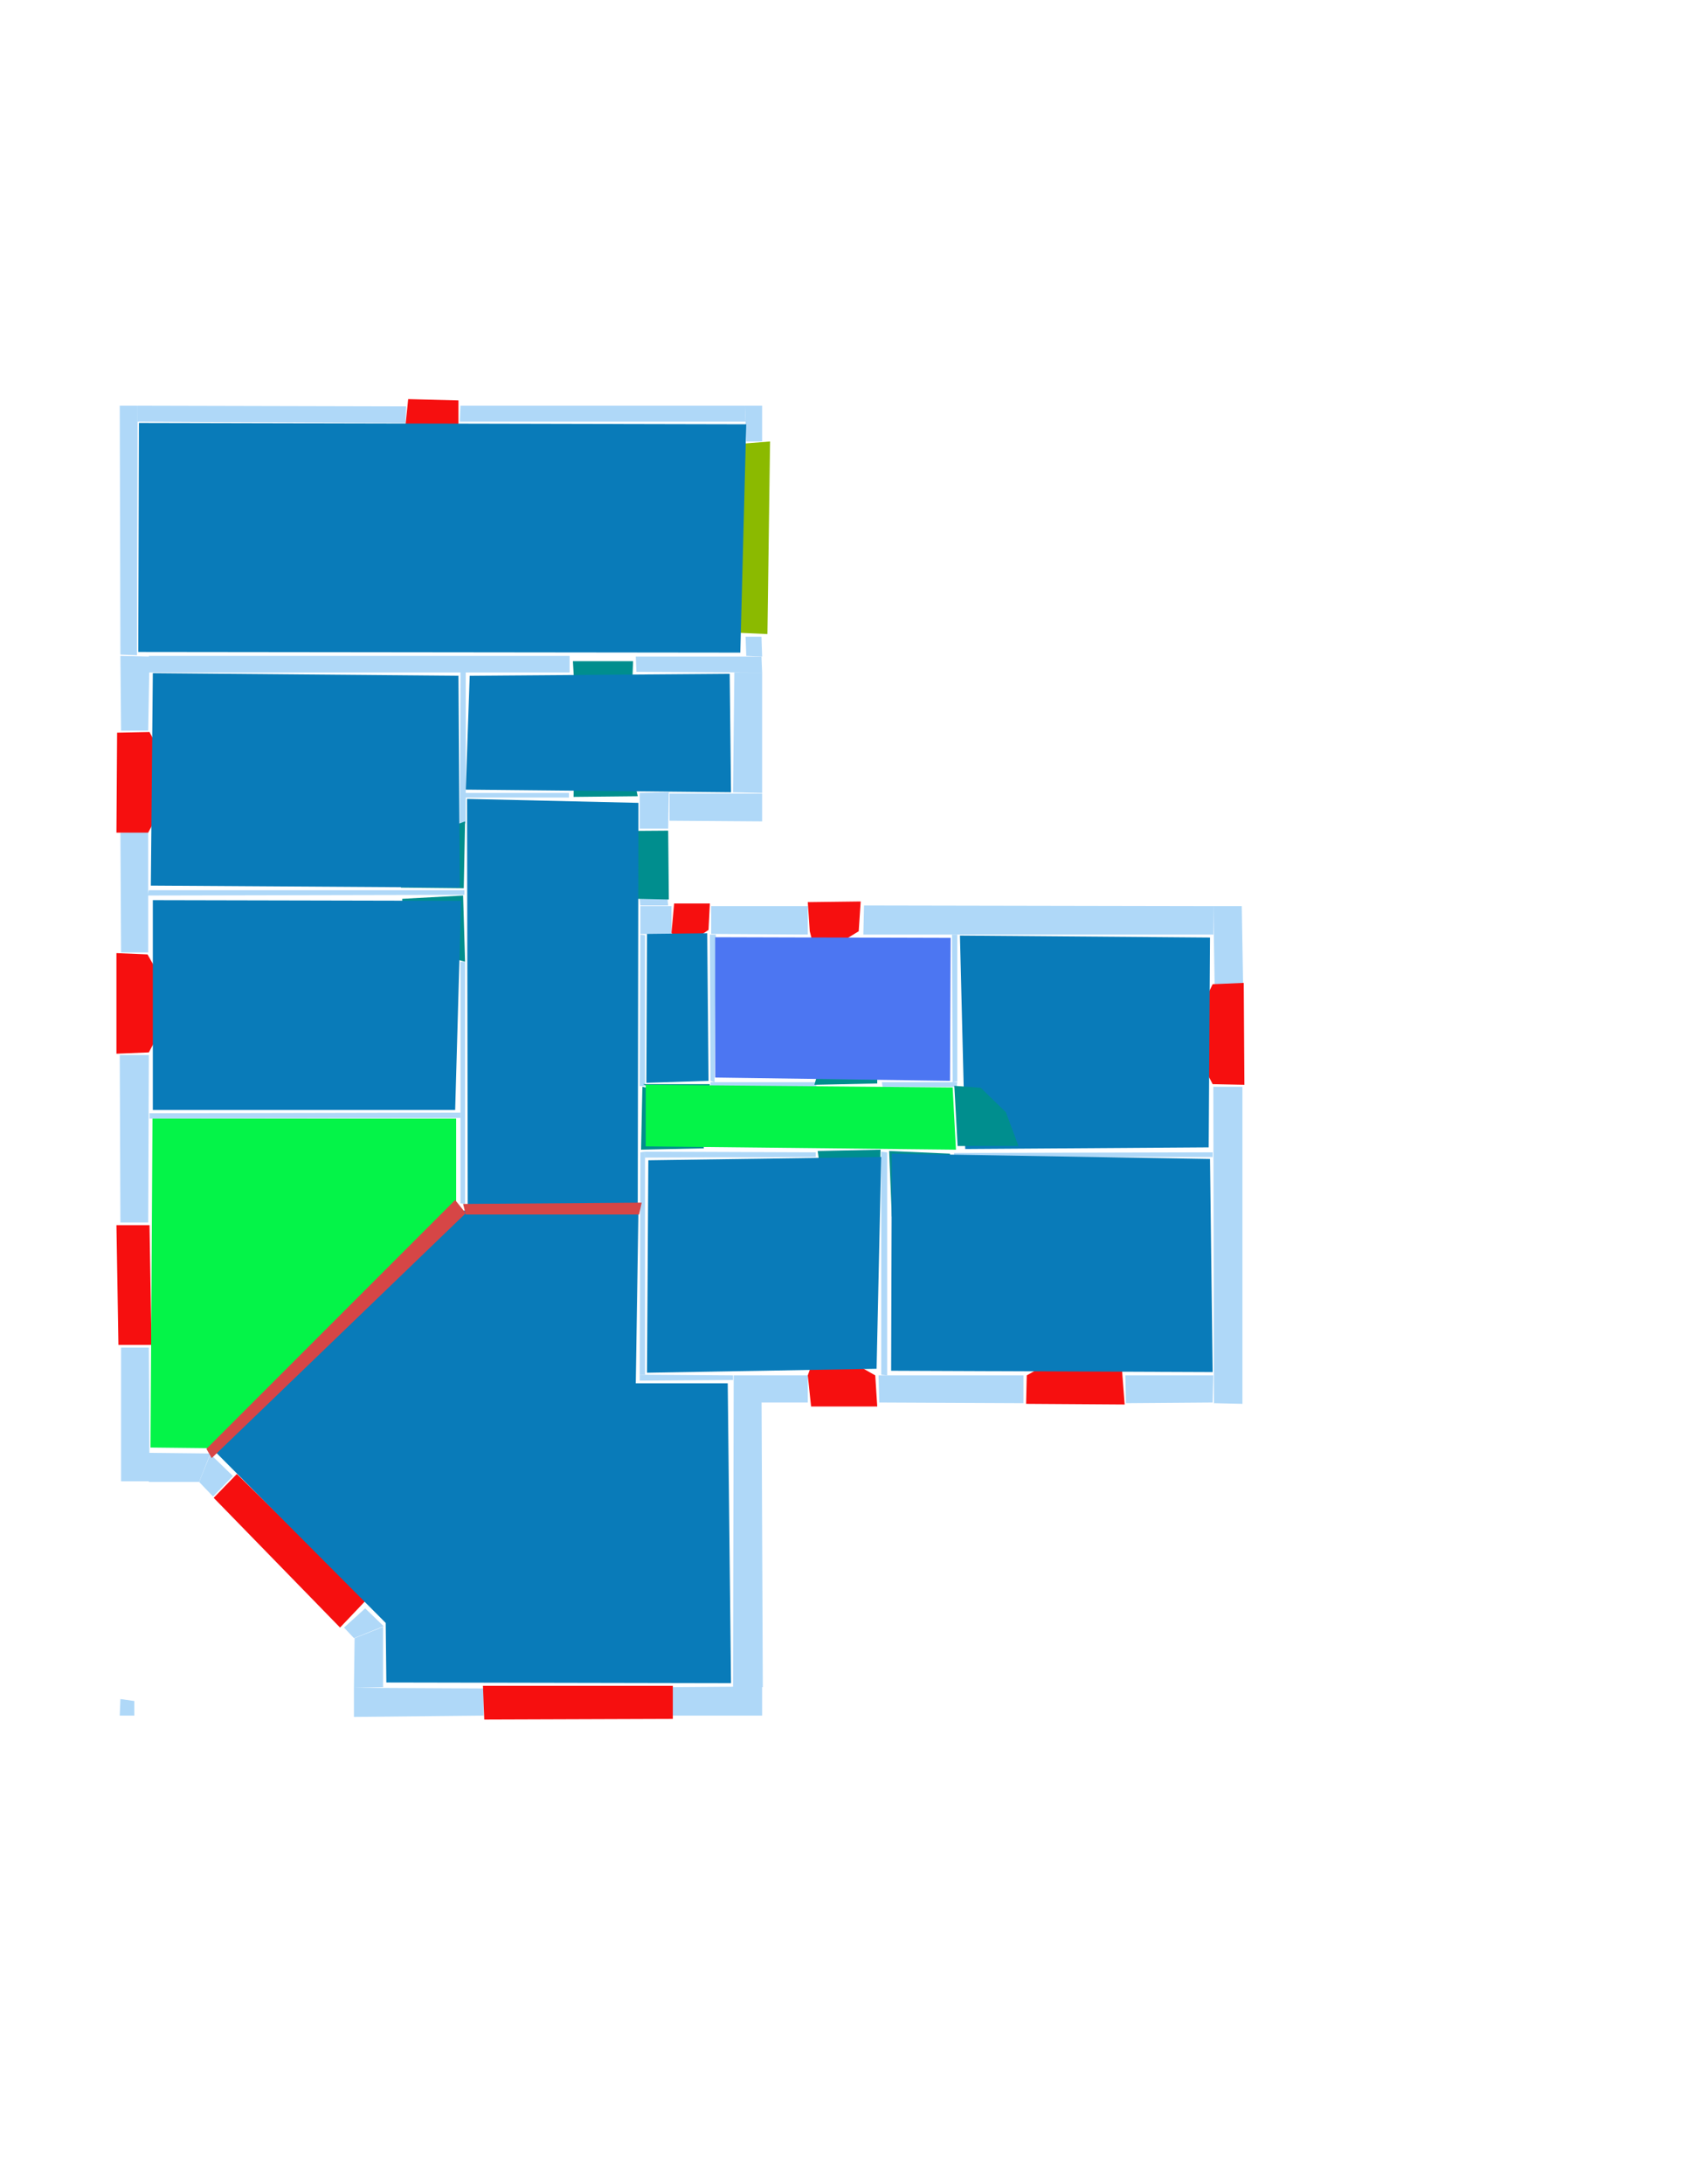 <ns0:svg xmlns:ns0="http://www.w3.org/2000/svg" version="1.1" width="2550" height="3300">
<ns0:width>2479</ns0:width>
<ns0:height>3508</ns0:height>
<ns0:nclasslabel>50</ns0:nclasslabel>
<ns0:nclassappear>6</ns0:nclassappear>
<ns0:class>Bidet-1</ns0:class>
<ns0:class>Bidet-2</ns0:class>
<ns0:class>Bidet-3</ns0:class>
<ns0:class>Bidet-4</ns0:class>
<ns0:class>Door</ns0:class>
<ns0:class>Door-1</ns0:class>
<ns0:class>Door-23</ns0:class>
<ns0:class>Oven-1</ns0:class>
<ns0:class>Oven-2</ns0:class>
<ns0:class>Oven-3</ns0:class>
<ns0:class>Oven-4</ns0:class>
<ns0:class>Parking</ns0:class>
<ns0:class>Roof</ns0:class>
<ns0:class>Room</ns0:class>
<ns0:class>Separation</ns0:class>
<ns0:class>Sink-1</ns0:class>
<ns0:class>Sink-11</ns0:class>
<ns0:class>Sink-12</ns0:class>
<ns0:class>Sink-13</ns0:class>
<ns0:class>Sink-14</ns0:class>
<ns0:class>Sink-2</ns0:class>
<ns0:class>Sink-3</ns0:class>
<ns0:class>Sink-4</ns0:class>
<ns0:class>Sink-5</ns0:class>
<ns0:class>Sink-6</ns0:class>
<ns0:class>Sofa-1</ns0:class>
<ns0:class>Sofa-3</ns0:class>
<ns0:class>Sofa-4</ns0:class>
<ns0:class>Sofa-5</ns0:class>
<ns0:class>Sofa-6</ns0:class>
<ns0:class>Sofa-7</ns0:class>
<ns0:class>Sofa-8</ns0:class>
<ns0:class>Sofa-9</ns0:class>
<ns0:class>Stairs-1</ns0:class>
<ns0:class>Table-1</ns0:class>
<ns0:class>Table-2</ns0:class>
<ns0:class>Table-3</ns0:class>
<ns0:class>Table-4</ns0:class>
<ns0:class>Table-5</ns0:class>
<ns0:class>Table-6</ns0:class>
<ns0:class>Table-7</ns0:class>
<ns0:class>Text</ns0:class>
<ns0:class>Tub-1</ns0:class>
<ns0:class>Tub-3</ns0:class>
<ns0:class>TV-1</ns0:class>
<ns0:class>TV-2</ns0:class>
<ns0:class>Wall</ns0:class>
<ns0:class>Wall-1</ns0:class>
<ns0:class>Wallieee</ns0:class>
<ns0:class>Window</ns0:class>
<ns0:polygon class="Wall" fill="#AFD8F8" id="0" transcription="" points="208,613 614,614 613,639 208,637 " />
<ns0:polygon class="Wall" fill="#AFD8F8" id="1" transcription="" points="696,613 1126,613 1127,637 898,637 695,637 " />
<ns0:polygon class="Wall" fill="#AFD8F8" id="2" transcription="" points="961,992 1151,992 1152,1016 962,1015 " />
<ns0:polygon class="Wall" fill="#AFD8F8" id="3" transcription="" points="1110,1016 1152,1016 1152,1198 1108,1197 " />
<ns0:polygon class="Wall" fill="#AFD8F8" id="4" transcription="" points="1012,1199 1152,1199 1152,1241 1012,1240 " />
<ns0:polygon class="Wall" fill="#AFD8F8" id="5" transcription="" points="1306,1368 1834,1369 1834,1412 1305,1412 " />
<ns0:polygon class="Wall" fill="#AFD8F8" id="6" transcription="" points="1442,1742 1833,1741 1833,1748 1442,1748 " />
<ns0:polygon class="Wall" fill="#AFD8F8" id="7" transcription="" points="226,1682 696,1681 696,1689 226,1690 " />
<ns0:polygon class="Wall" fill="#AFD8F8" id="8" transcription="" points="318,2197 352,2230 322,2261 301,2239 " />
<ns0:polygon class="Wall" fill="#AFD8F8" id="9" transcription="" points="1128,667 1152,667 1152,613 1126,613 " />
<ns0:polygon class="Wall" fill="#AFD8F8" id="10" transcription="" points="1127,962 1151,962 1152,992 1128,991 " />
<ns0:polygon class="Wall" fill="#AFD8F8" id="11" transcription="" points="967,1252 1010,1252 1011,1197 967,1198 " />
<ns0:polygon class="Wall" fill="#AFD8F8" id="12" transcription="" points="703,1198 703,1205 860,1205 860,1198 " />
<ns0:polygon class="Wall" fill="#AFD8F8" id="13" transcription="" points="704,1015 696,1014 695,1245 704,1244 " />
<ns0:polygon class="Wall" fill="#AFD8F8" id="14" transcription="" points="861,1016 861,991 225,991 225,1016 " />
<ns0:polygon class="Wall" fill="#AFD8F8" id="15" transcription="" points="181,613 208,613 207,990 182,989 " />
<ns0:polygon class="Wall" fill="#AFD8F8" id="16" transcription="" points="183,1104 224,1104 226,992 182,991 " />
<ns0:polygon class="Wall" fill="#AFD8F8" id="17" transcription="" points="183,1439 224,1439 224,1257 182,1258 " />
<ns0:polygon class="Wall" fill="#AFD8F8" id="18" transcription="" points="702,1345 702,1352 223,1353 225,1345 " />
<ns0:polygon class="Wall" fill="#AFD8F8" id="19" transcription="" points="181,1594 225,1594 224,1847 182,1847 " />
<ns0:polygon class="Wall" fill="#AFD8F8" id="20" transcription="" points="225,2195 225,2239 301,2239 318,2196 " />
<ns0:polygon class="Wall" fill="#AFD8F8" id="21" transcription="" points="183,2036 225,2036 226,2238 183,2238 " />
<ns0:polygon class="Wall" fill="#AFD8F8" id="22" transcription="" points="1877,1369 1834,1369 1836,1487 1879,1487 " />
<ns0:polygon class="Wall" fill="#AFD8F8" id="23" transcription="" points="1702,2120 1701,2078 1834,2078 1833,2119 " />
<ns0:polygon class="Wall" fill="#AFD8F8" id="24" transcription="" points="1878,1642 1834,1642 1835,2120 1878,2121 " />
<ns0:polygon class="Wall" fill="#AFD8F8" id="25" transcription="" points="1440,1635 1447,1634 1447,1412 1439,1412 " />
<ns0:polygon class="Wall" fill="#AFD8F8" id="26" transcription="" points="967,1358 1009,1358 1010,1368 968,1368 " />
<ns0:polygon class="Wall" fill="#AFD8F8" id="27" transcription="" points="1015,1412 1015,1369 968,1369 968,1411 " />
<ns0:polygon class="Wall" fill="#AFD8F8" id="28" transcription="" points="975,1641 967,1641 968,1412 975,1413 " />
<ns0:polygon class="Wall" fill="#AFD8F8" id="29" transcription="" points="1075,1369 1075,1411 1221,1412 1221,1369 " />
<ns0:polygon class="Wall" fill="#AFD8F8" id="30" transcription="" points="1080,1635 1074,1633 1073,1412 1082,1412 " />
<ns0:polygon class="Wall" fill="#AFD8F8" id="31" transcription="" points="1333,1635 1334,1642 1446,1642 1447,1635 " />
<ns0:polygon class="Wall" fill="#AFD8F8" id="32" transcription="" points="1234,1635 1234,1642 1074,1641 1074,1635 " />
<ns0:polygon class="Wall" fill="#AFD8F8" id="33" transcription="" points="1328,2078 1329,2119 1547,2120 1547,2078 " />
<ns0:polygon class="Wall" fill="#AFD8F8" id="34" transcription="" points="1221,2119 1221,2078 1150,2078 1150,2119 " />
<ns0:polygon class="Wall" fill="#AFD8F8" id="35" transcription="" points="1332,1740 1341,1741 1341,2078 1332,2077 " />
<ns0:polygon class="Wall" fill="#AFD8F8" id="36" transcription="" points="975,1740 975,1749 1233,1748 1233,1741 " />
<ns0:polygon class="Wall" fill="#AFD8F8" id="37" transcription="" points="975,2077 967,2077 968,1741 975,1740 " />
<ns0:polygon class="Wall" fill="#AFD8F8" id="38" transcription="" points="1108,2085 1108,2078 967,2077 967,2086 " />
<ns0:polygon class="Wall" fill="#AFD8F8" id="39" transcription="" points="1108,2549 1153,2549 1151,2078 1109,2078 " />
<ns0:polygon class="Wall" fill="#AFD8F8" id="40" transcription="" points="696,1453 703,1453 703,1819 696,1818 " />
<ns0:polygon class="Wall" fill="#AFD8F8" id="41" transcription="" points="552,2430 520,2459 535,2475 580,2457 " />
<ns0:polygon class="Wall" fill="#AFD8F8" id="42" transcription="" points="579,2549 535,2550 536,2475 579,2458 " />
<ns0:polygon class="Wall" fill="#AFD8F8" id="43" transcription="" points="731,2551 731,2592 535,2594 535,2550 " />
<ns0:polygon class="Wall" fill="#AFD8F8" id="44" transcription="" points="1016,2549 1016,2592 1152,2592 1152,2548 " />
<ns0:polygon class="Window" fill="#f60f0f" id="45" transcription="" points="627,681 693,641 693,605 617,603 613,642 " />
<ns0:polygon class="Parking" fill="#8BBA00" id="46" transcription="" points="1113,671 1116,956 1160,958 1164,667 " />
<ns0:polygon class="Window" fill="#f60f0f" id="47" transcription="" points="260,1170 226,1106 177,1107 176,1258 224,1258 260,1190 241,1179 " />
<ns0:polygon class="Window" fill="#f60f0f" id="48" transcription="" points="259,1506 223,1442 176,1440 176,1592 225,1590 259,1526 241,1514 " />
<ns0:polygon class="Window" fill="#f60f0f" id="49" transcription="" points="176,1851 226,1851 229,2032 179,2032 " />
<ns0:polygon class="Window" fill="#f60f0f" id="50" transcription="" points="358,2227 323,2263 514,2459 553,2418 " />
<ns0:polygon class="Window" fill="#f60f0f" id="51" transcription="" points="732,2598 1017,2597 1017,2547 730,2547 " />
<ns0:polygon class="Window" fill="#f60f0f" id="52" transcription="" points="1238,2030 1323,2078 1326,2125 1226,2125 1221,2078 " />
<ns0:polygon class="Window" fill="#f60f0f" id="53" transcription="" points="1614,2043 1552,2078 1551,2121 1700,2122 1696,2070 1632,2042 1622,2054 " />
<ns0:polygon class="Window" fill="#f60f0f" id="54" transcription="" points="1799,1557 1833,1487 1880,1485 1881,1639 1833,1638 1800,1574 1819,1561 " />
<ns0:polygon class="Window" fill="#f60f0f" id="55" transcription="" points="1234,1446 1298,1407 1301,1362 1221,1363 1224,1407 " />
<ns0:polygon class="Window" fill="#f60f0f" id="56" transcription="" points="1026,1435 1071,1405 1073,1365 1019,1365 1015,1409 " />
<ns0:polygon class="Door" fill="#008E8E" id="57" transcription="" points="869,1256 1010,1255 1011,1359 964,1358 910,1341 874,1297 " />
<ns0:polygon class="Door" fill="#008E8E" id="58" transcription="" points="869,1111 867,1204 964,1203 954,1158 909,1115 " />
<ns0:polygon class="Door" fill="#008E8E" id="59" transcription="" points="872,1105 866,999 957,999 955,1046 919,1089 " />
<ns0:polygon class="Door" fill="#008E8E" id="60" transcription="" points="606,1341 701,1342 703,1241 642,1263 614,1292 " />
<ns0:polygon class="Door" fill="#008E8E" id="61" transcription="" points="608,1358 700,1353 703,1453 649,1439 610,1394 " />
<ns0:polygon class="Door" fill="#008E8E" id="62" transcription="" points="1055,1682 972,1638 1073,1638 1069,1663 " />
<ns0:polygon class="Door" fill="#008E8E" id="63" transcription="" points="1064,1735 969,1737 971,1642 1021,1653 1055,1697 " />
<ns0:polygon class="Door" fill="#008E8E" id="64" transcription="" points="1326,1549 1326,1637 1231,1639 1244,1593 1277,1556 " />
<ns0:polygon class="Door" fill="#008E8E" id="65" transcription="" points="1329,1838 1331,1737 1236,1739 1242,1783 1280,1827 " />
<ns0:polygon class="Door" fill="#008E8E" id="66" transcription="" points="1348,1838 1344,1739 1436,1743 1430,1789 1393,1825 " />
<ns0:polygon class="Wall" fill="#AFD8F8" id="67" transcription="" points="182,2567 203,2570 203,2592 181,2592 " />
<ns0:polygon class="Room" fill="#097bb9" id="68" transcription="" points="210,639 1128,641 1119,986 209,985 " />
<ns0:polygon class="Room" fill="#097bb9" id="69" transcription="" points="231,1017 228,1338 695,1341 693,1021 " />
<ns0:polygon class="Room" fill="#097bb9" id="70" transcription="" points="710,1021 704,1193 1105,1197 1103,1018 " />
<ns0:polygon class="Room" fill="#097bb9" id="71" transcription="" points="707,1822 964,1825 965,1213 706,1207 " />
<ns0:polygon class="Room" fill="#097bb9" id="72" transcription="" points="977,1636 1071,1633 1069,1410 978,1411 " />
<ns0:polygon class="kitchen" fill="#4c76f2" id="73" transcription="" points="1081,1416 1081,1628 1436,1633 1437,1417 " />
<ns0:polygon class="Room" fill="#097bb9" id="74" transcription="" points="1829,1416.5 1451,1413.5 1459,1736 1827,1733.5 " />
<ns0:polygon class="Door" fill="#008E8E" id="75" transcription="" points="1539.5,1731.5 1447.5,1731.5 1442.5,1640.5 1482.5,1643.5 1520.5,1680.5 " />
<ns0:polygon class="livingRoom" fill="#04f448" id="76" transcription="" points="1440,1643 1445,1737 976,1732 976,1639 " />
<ns0:polygon class="Room" fill="#097bb9" id="77" transcription="" points="1829,1751 1833,2073 1347,2071 1348,1743 " />
<ns0:polygon class="Room" fill="#097bb9" id="78" transcription="" points="980,1753 978,2074 1325,2068 1332,1748 " />
<ns0:polygon class="livingRoom" fill="#04f448" id="79" transcription="" points="230.5,1690 227.5,2187 318.5,2188 689.5,1820 689.5,1690 " />
<ns0:polygon class="Room" fill="#097bb9" id="80" transcription="" points="965,1832 695,1829 323,2191 583,2452 584,2542 1105,2543 1100,2090 961,2090 " />
<ns0:polygon class="Room" fill="#097bb9" id="81" transcription="" points="231,1360 231,1677 688,1677 697,1361 " />
<ns0:polygon class="Separation" fill="#D64646" id="82" transcription="" points="312,2189 688,1813 704,1833 320,2203 " />
<ns0:polygon class="Separation" fill="#D64646" id="83" transcription="" points="700,1819 970,1817 966,1835 704,1835 " />
<ns0:relation type="incident" objects="0,15" />
<ns0:relation type="incident" objects="15,16" />
<ns0:relation type="incident" objects="16,14" />
<ns0:relation type="incident" objects="14,59" />
<ns0:relation type="incident" objects="59,2" />
<ns0:relation type="incident" objects="2,10" />
<ns0:relation type="incident" objects="10,46" />
<ns0:relation type="incident" objects="46,9" />
<ns0:relation type="incident" objects="9,1" />
<ns0:relation type="incident" objects="1,45" />
<ns0:relation type="incident" objects="45,0" />
<ns0:relation type="incident" objects="16,47" />
<ns0:relation type="incident" objects="17,47" />
<ns0:relation type="incident" objects="17,18" />
<ns0:relation type="incident" objects="18,60" />
<ns0:relation type="incident" objects="60,13" />
<ns0:relation type="incident" objects="13,14" />
<ns0:relation type="incident" objects="13,12" />
<ns0:relation type="incident" objects="12,58" />
<ns0:relation type="incident" objects="58,11" />
<ns0:relation type="incident" objects="11,4" />
<ns0:relation type="incident" objects="4,3" />
<ns0:relation type="incident" objects="3,2" />
<ns0:relation type="incident" objects="17,48" />
<ns0:relation type="incident" objects="48,19" />
<ns0:relation type="incident" objects="19,7" />
<ns0:relation type="incident" objects="7,40" />
<ns0:relation type="incident" objects="40,61" />
<ns0:relation type="incident" objects="61,18" />
<ns0:relation type="incident" objects="19,49" />
<ns0:relation type="incident" objects="49,21" />
<ns0:relation type="incident" objects="21,20" />
<ns0:relation type="incident" objects="20,82" />
<ns0:relation type="incident" objects="82,40" />
<ns0:relation type="incident" objects="82,83" />
<ns0:relation type="incident" objects="83,37" />
<ns0:relation type="incident" objects="37,38" />
<ns0:relation type="incident" objects="38,39" />
<ns0:relation type="incident" objects="39,44" />
<ns0:relation type="incident" objects="44,51" />
<ns0:relation type="incident" objects="51,43" />
<ns0:relation type="incident" objects="43,42" />
<ns0:relation type="incident" objects="42,41" />
<ns0:relation type="incident" objects="41,50" />
<ns0:relation type="incident" objects="50,8" />
<ns0:relation type="incident" objects="8,82" />
<ns0:relation type="incident" objects="8,20" />
<ns0:relation type="incident" objects="39,34" />
<ns0:relation type="incident" objects="34,52" />
<ns0:relation type="incident" objects="52,35" />
<ns0:relation type="incident" objects="35,65" />
<ns0:relation type="incident" objects="65,36" />
<ns0:relation type="incident" objects="37,63" />
<ns0:relation type="incident" objects="37,36" />
<ns0:relation type="incident" objects="52,33" />
<ns0:relation type="incident" objects="33,35" />
<ns0:relation type="incident" objects="33,53" />
<ns0:relation type="incident" objects="53,23" />
<ns0:relation type="incident" objects="23,24" />
<ns0:relation type="incident" objects="24,6" />
<ns0:relation type="incident" objects="6,66" />
<ns0:relation type="incident" objects="35,66" />
<ns0:relation type="incident" objects="24,54" />
<ns0:relation type="incident" objects="54,22" />
<ns0:relation type="incident" objects="22,5" />
<ns0:relation type="incident" objects="5,25" />
<ns0:relation type="incident" objects="75,25" />
<ns0:relation type="incident" objects="75,6" />
<ns0:relation type="incident" objects="25,31" />
<ns0:relation type="incident" objects="31,64" />
<ns0:relation type="incident" objects="64,32" />
<ns0:relation type="incident" objects="32,62" />
<ns0:relation type="incident" objects="62,63" />
<ns0:relation type="incident" objects="62,28" />
<ns0:relation type="incident" objects="28,63" />
<ns0:relation type="incident" objects="5,55" />
<ns0:relation type="incident" objects="55,29" />
<ns0:relation type="incident" objects="29,30" />
<ns0:relation type="incident" objects="30,32" />
<ns0:relation type="incident" objects="30,62" />
<ns0:relation type="incident" objects="28,27" />
<ns0:relation type="incident" objects="27,56" />
<ns0:relation type="incident" objects="56,29" />
<ns0:relation type="incident" objects="56,30" />
<ns0:relation type="incident" objects="27,57" />
<ns0:relation type="incident" objects="57,11" />
<ns0:relation type="incident" objects="40,83" />
<ns0:relation type="incident" objects="31,75" />
<ns0:relation type="neighbour" objects="68,69" />
<ns0:relation type="neighbour" objects="69,70" />
<ns0:relation type="neighbour" objects="70,68" />
<ns0:relation type="neighbour" objects="71,70" />
<ns0:relation type="neighbour" objects="71,81" />
<ns0:relation type="neighbour" objects="81,69" />
<ns0:relation type="neighbour" objects="69,71" />
<ns0:relation type="neighbour" objects="71,79" />
<ns0:relation type="neighbour" objects="79,81" />
<ns0:relation type="neighbour" objects="79,80" />
<ns0:relation type="neighbour" objects="80,71" />
<ns0:relation type="neighbour" objects="80,78" />
<ns0:relation type="neighbour" objects="78,77" />
<ns0:relation type="neighbour" objects="77,74" />
<ns0:relation type="neighbour" objects="74,73" />
<ns0:relation type="neighbour" objects="73,72" />
<ns0:relation type="neighbour" objects="72,71" />
<ns0:relation type="neighbour" objects="71,76" />
<ns0:relation type="neighbour" objects="76,78" />
<ns0:relation type="neighbour" objects="76,77" />
<ns0:relation type="neighbour" objects="76,74" />
<ns0:relation type="neighbour" objects="76,73" />
<ns0:relation type="neighbour" objects="78,71" />
<ns0:relation type="access" objects="68,59,70" />
<ns0:relation type="access" objects="71,58,70" />
<ns0:relation type="access" objects="71,60,69" />
<ns0:relation type="access" objects="71,61,81" />
<ns0:relation type="access" objects="71,57,71" />
<ns0:relation type="access" objects="71,63,76" />
<ns0:relation type="access" objects="72,62,76" />
<ns0:relation type="access" objects="76,64,73" />
<ns0:relation type="access" objects="76,66,77" />
<ns0:relation type="access" objects="76,65,78" />
<ns0:relation type="access" objects="76,75,74" />
<ns0:relation type="access" objects="80,83,71" />
<ns0:relation type="access" objects="80,82,79" />
<ns0:relation type="outerP" objects="0,45,1,9,46,10,3,4,11,57,27,56,29,55,5,22,54,24,23,53,33,52,34,39,44,51,43,42,41,50,8,20,21,49,19,48,17,47,16,15" />
<ns0:relation type="surround" objects="0,45,1,9,46,10,2,59,14,15,0,68" />
<ns0:relation type="surround" objects="14,13,60,18,17,47,16,14,69" />
<ns0:relation type="surround" objects="14,59,2,3,4,11,58,12,13,14,70" />
<ns0:relation type="surround" objects="18,61,40,7,19,48,17,18,81" />
<ns0:relation type="surround" objects="12,58,11,57,27,28,63,37,83,40,61,18,60,13,12,71" />
<ns0:relation type="surround" objects="7,40,82,20,21,49,19,7,79" />
<ns0:relation type="surround" objects="82,83,37,38,39,44,51,43,42,41,50,8,82,80" />
<ns0:relation type="surround" objects="27,56,30,62,28,27,72" />
<ns0:relation type="surround" objects="29,55,5,25,31,64,32,30,29,73" />
<ns0:relation type="surround" objects="5,22,54,24,6,75,25,5,74" />
<ns0:relation type="surround" objects="36,65,35,52,34,38,37,36,78" />
<ns0:relation type="surround" objects="66,6,24,23,53,33,35,66,77" />
<ns0:relation type="surround" objects="62,32,64,31,75,6,66,35,65,36,63,28,62,76" />
</ns0:svg>